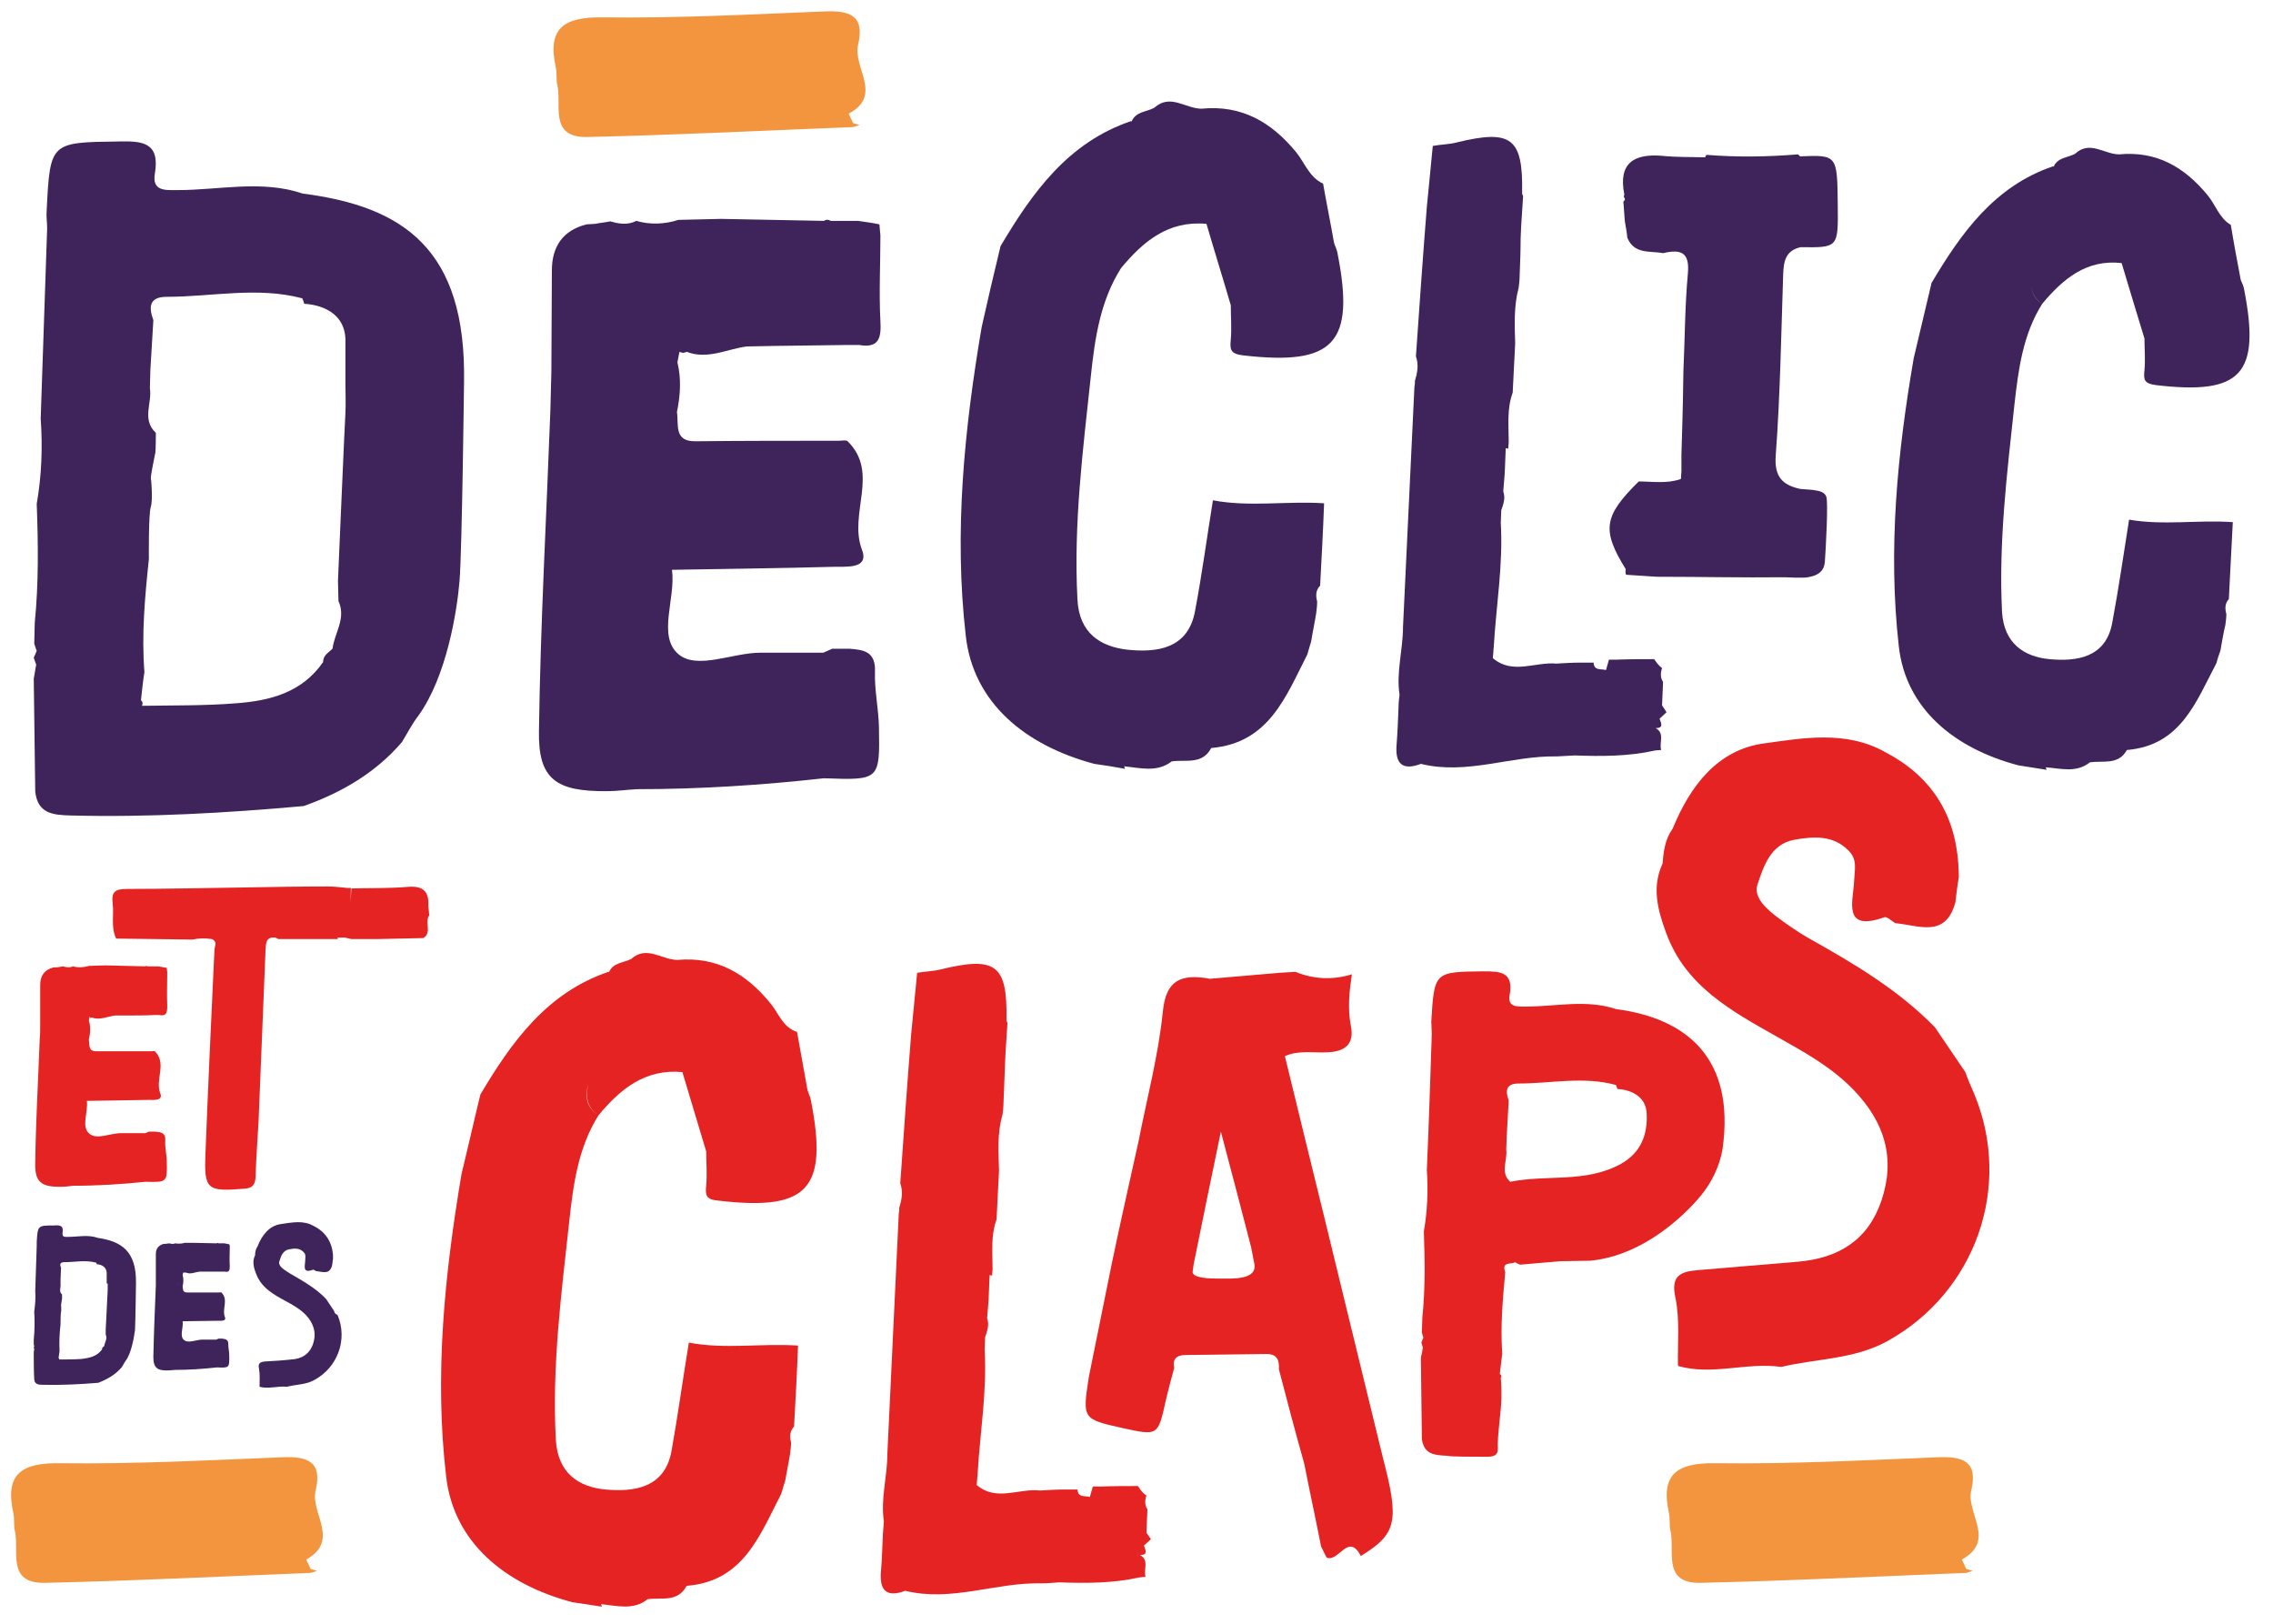 <?xml version="1.0" encoding="utf-8"?>
<!-- Generator: Adobe Illustrator 27.9.4, SVG Export Plug-In . SVG Version: 9.03 Build 54784)  -->
<svg version="1.1" id="Calque_1" xmlns="http://www.w3.org/2000/svg" xmlns:xlink="http://www.w3.org/1999/xlink" x="0px" y="0px"
	 viewBox="0 0 458 327.2" style="enable-background:new 0 0 458 327.2;" xml:space="preserve">
<style type="text/css">
	.st0{fill:#E52322;}
	.st1{fill:#3F245C;}
	.st2{fill:#F3953F;}
</style>
<g>
	<path class="st0" d="M18.2,205.1l0.3-0.1c1.6,0.6,3.1-0.2,4.7-0.4c0.7,0,1.3,0,2,0c2,0,4,0,6-0.1c0.3,0,0.5,0,0.8,0l0,0
		c1.6,0.3,1.7-0.5,1.7-1.9c-0.1-2.2,0-4.5,0-6.7c0-0.3-0.1-0.6-0.1-0.9c-0.6-0.1-1.1-0.2-1.7-0.3c-0.7,0-1.4,0-2.1,0l0,0
		c-0.2-0.1-0.4-0.1-0.5,0c-2.7-0.1-5.4-0.1-8-0.2c-1.1,0-2.2,0.1-3.3,0.1c-1.1,0.3-2.2,0.4-3.3,0.1c-0.7,0.3-1.3,0.2-2,0
		c-0.4,0.1-0.8,0.1-1.2,0.2c-0.2,0-0.4,0-0.7,0c-1.9,0.5-2.7,1.7-2.7,3.6c0,2.6,0,5.3,0,7.9l0,0c0,1,0,2-0.1,3
		c-0.3,8.3-0.8,16.7-0.9,25c-0.1,3.8,1.3,4.8,5.3,4.7c0.8,0,1.5-0.1,2.3-0.2c4.9,0,9.8-0.3,14.6-0.8c4.4,0.1,4.4,0.1,4.3-4.1
		c0-1.4-0.4-2.8-0.3-4.2c0.1-1.6-0.9-1.7-2-1.8c-0.4,0-0.9,0-1.3,0c-0.2,0.1-0.5,0.2-0.7,0.3c-1.6,0-3.3,0-4.9,0
		c-2.2,0-4.9,1.4-6.4,0.1c-1.7-1.4-0.2-4.3-0.5-6.6c4.2-0.1,8.4-0.1,12.5-0.2c1,0,2.9,0.2,2.3-1.3c-1.1-2.8,1.4-6-1.1-8.5
		c-0.1-0.1-0.4,0-0.6,0c-3.7,0-7.5,0-11.2,0l0,0c-1.7,0-1.3-1.3-1.5-2.3c0.3-1.3,0.4-2.6,0-3.9c0.1-0.3,0.1-0.6,0.2-0.8L18.2,205.1z
		 M15.5,208.8c0.1,0.1,0.3,0.2,0.4,0.2C15.8,209,15.6,208.8,15.5,208.8L15.5,208.8z"/>
	<path class="st1" d="M137.6,71.1l0.8-0.2c4.2,1.6,8.1-0.6,12.1-1.1c1.7,0,3.5-0.1,5.2-0.1c5.1-0.1,10.2-0.1,15.3-0.2
		c0.7,0,1.4,0,2.1,0l0,0c4,0.7,4.5-1.4,4.3-4.8c-0.3-5.7,0-11.5,0-17.2c-0.1-0.8-0.1-1.5-0.2-2.3c-1.4-0.3-2.9-0.5-4.3-0.7
		c-1.8,0-3.6,0-5.5,0l0,0c-0.5-0.3-0.9-0.3-1.4,0c-6.9-0.1-13.8-0.3-20.7-0.4c-2.9,0.1-5.7,0.1-8.6,0.2c-2.8,0.9-5.7,1-8.5,0.2
		c-1.7,0.9-3.5,0.6-5.2,0.1c-1,0.2-2.1,0.3-3.1,0.5c-0.6,0-1.1,0.1-1.7,0.1c-4.8,1.2-7,4.5-7,9.3c0,6.8-0.1,13.6-0.1,20.4l0,0
		c-0.1,2.6-0.1,5.2-0.2,7.8c-0.8,21.5-2,43-2.3,64.5c-0.2,9.8,3.4,12.3,13.8,12.2c2,0,3.9-0.3,5.9-0.4c12.6,0,25.1-0.8,37.7-2.2
		c11.3,0.4,11.3,0.4,11.1-10.5c-0.1-3.6-0.9-7.3-0.8-10.9c0.2-4.1-2.2-4.5-5.2-4.7c-1.1,0-2.3,0-3.4,0c-0.6,0.3-1.2,0.5-1.8,0.8
		c-4.2,0-8.5,0-12.7,0c-5.6,0-12.7,3.5-16.5,0.3c-4.3-3.7-0.5-11.2-1.3-17c10.8-0.2,21.5-0.3,32.3-0.6c2.5-0.1,7.5,0.6,6-3.4
		c-2.8-7.3,3.6-15.5-2.9-21.9c-0.3-0.3-1.1-0.1-1.7-0.1c-9.6,0-19.3,0-28.9,0.1l0,0c-4.5,0.1-3.4-3.4-3.8-5.9
		c0.7-3.3,0.9-6.7,0.1-10c0.1-0.7,0.3-1.4,0.4-2.1L137.6,71.1z M130.5,80.4c0.4,0.2,0.8,0.5,1.1,0.5
		C131.3,80.9,130.9,80.6,130.5,80.4L130.5,80.4z"/>
	<path class="st1" d="M92.6,117c0.5-6.1,0.9-39.9,0.9-39.9C94,50.2,81.3,41.6,61,39c-8.3-2.8-16.8-0.7-25.2-0.7
		c-2.4,0-5.2,0.3-4.6-3.3c1.1-6.4-2.6-6.6-7.3-6.5c-13.8,0.2-13.8,0.1-14.5,14c-0.1,1.2,0.1,2.3,0.1,3.5C9.1,58.8,8.6,71.5,8.2,84.3
		c0.4,5.8,0.2,11.5-0.8,17.2c0.3,8,0.4,16-0.4,24c0,1.4-0.1,2.8-0.1,4.2c0.2,0.5,0.3,1,0.5,1.4c0.4,0.4,1.1,0.6,1.7,0.9
		c-0.6-0.3-1.2-0.5-1.7-0.9c-0.2,0.5-0.4,1-0.6,1.4c0.2,0.5,0.3,1,0.5,1.4c-0.2,0.9-0.3,1.9-0.5,2.8c0.1,7.6,0.2,15.2,0.3,22.8
		c0.5,4.4,3.5,4.7,7.1,4.8c15.7,0.4,31.4-0.5,47-1.9c7.6-2.7,14.5-6.7,19.8-12.9c1.1-1.8,2-3.6,3.3-5.3
		C90,136.3,92.1,123.1,92.6,117z M69.6,77.5c0,0,0.1,4.6,0,5.7S68.1,117,68.1,117c0,1.4,0.1,2.8,0.1,4.1c1.6,3.5-0.8,6.4-1.2,9.6
		c-0.8,0.8-1.9,1.3-1.9,2.7c-4.3,6.2-10.8,7.8-17.6,8.3c-6.3,0.5-12.6,0.4-18.9,0.5c0.2-0.4,0.2-0.8-0.2-1.1
		c0.2-1.9,0.4-3.8,0.7-5.7c-0.6-7.6,0.1-15.2,0.9-22.8c0,0-0.1-9.2,0.4-10.5c0.4-1.3,0.1-5.4,0-5.7c-0.1-0.4,0.8-4.7,0.9-5.2
		c0.1-0.4,0.1-4,0.1-4c-2.9-2.7-0.7-6-1.2-9c0-1.2,0.1-2.5,0.1-3.7c0.2-3.3,0.4-6.7,0.6-10c-1-2.7-0.8-4.7,2.7-4.7
		c9.1,0,18.2-2.1,27.3,0.3c0.2,0.4,0.3,0.7,0.4,1.1c4.5,0.3,8.1,2.5,8.3,7L69.6,77.5L69.6,77.5z"/>
	<path class="st2" d="M397.2,300.3c1.4-5.9-1.7-6.9-6.7-6.7c-14.9,0.6-29.8,1.4-44.8,1.2c-7.7-0.1-11.2,2.1-9.4,10.1
		c0.2,1,0.1,2.1,0.2,3.1c1.2,4.1-1.9,11.1,6.2,10.9c17.8-0.4,35.7-1.3,53.5-2c0.4-0.1,0.9-0.3,1.3-0.4c-0.4-0.1-0.9-0.3-1.3-0.4
		c-0.3-0.6-0.6-1.3-0.9-1.9C402.3,310.4,396.1,304.8,397.2,300.3z"/>
	<path class="st2" d="M172.9,9c1.4-5.9-1.7-6.9-6.7-6.7c-14.9,0.6-29.9,1.4-44.8,1.2c-7.7-0.1-11.2,2.1-9.4,10.1
		c0.2,1,0.1,2.1,0.2,3.1c1.2,4.1-1.9,11.1,6.2,10.9c17.8-0.4,35.7-1.3,53.5-2c0.4-0.1,0.9-0.3,1.3-0.4c-0.4-0.1-0.9-0.3-1.3-0.4
		c-0.3-0.6-0.6-1.3-0.9-1.9C178,19.2,171.8,13.6,172.9,9z"/>
	<path class="st2" d="M63.6,300.3c1.4-5.9-1.7-6.9-6.7-6.7C42,294.2,27,295,12.1,294.8c-7.7-0.1-11.2,2.1-9.4,10.1
		c0.2,1,0.1,2.1,0.2,3.1c1.2,4.1-1.9,11.1,6.2,10.9c17.8-0.4,35.7-1.3,53.5-2c0.4-0.1,0.9-0.3,1.3-0.4c-0.4-0.1-0.9-0.3-1.3-0.4
		c-0.3-0.6-0.6-1.3-0.9-1.9C68.6,310.4,62.5,304.8,63.6,300.3z"/>
	<path class="st0" d="M70.6,184c0-1.7,0.1-3.4,0.1-5.1c-0.2,0-0.5,0-0.7,0c-1.3-0.1-2.6-0.3-3.9-0.3c-5.6,0-11.2,0.1-16.8,0.2
		c-7.9,0.1-15.8,0.3-23.7,0.3c-2.3,0-3.2,0.5-2.9,2.9c0.3,2.4-0.4,4.8,0.7,7.1c5.1,0.1,10.3,0.1,15.4,0.2c1.3-0.3,2.6-0.3,3.9-0.1
		c1.3,0.6,0.4,1.6,0.5,2.5c0,0.7-0.1,1.3-0.1,2c-0.6,12.9-1.2,25.8-1.7,38.7c-0.3,7.3,0.3,7.7,7.8,7.1c1.8-0.1,2.2-0.9,2.3-2.4
		c0.1-3.7,0.4-7.5,0.6-11.2c0.5-11.5,0.9-23,1.4-34.4c0.1-1.4,0-2.8,2-2.6l0,0c0.2,0.1,0.4,0.2,0.6,0.3c4,0,8,0,12,0l-0.1-0.3
		c0.5,0,1,0,1.5,0c0.4,0.1,0.8,0.2,1.3,0.3c1.1,0,2.2,0,3.3,0c0.7,0,1.3,0,2,0c3.1-0.1,6.2-0.1,9.2-0.2c1.8-1.1,0.2-3.2,1.2-4.6
		c-0.1-0.6-0.1-1.3-0.2-1.9c0.2-3.1-1.3-4.1-4.3-3.8c-3.7,0.3-7.5,0.2-11.2,0.3C70.7,180.6,70.6,182.3,70.6,184z M57.9,188.3
		L57.9,188.3L57.9,188.3z"/>
	<path class="st0" d="M262.8,294.9c1.1,5.6,2.3,11.1,3.4,16.7c0.4,0.7,0.7,1.5,1.1,2.2c2.4,1.1,4.4-5.2,6.9-0.3
		c7.3-4.5,7.8-7,4.4-20c-5.2-21.2-10.3-42.4-15.5-63.5c-1.4-5.7-2.8-11.5-4.2-17.2c2.8-1.3,5.9-0.6,8.8-0.8c3.5-0.2,5.2-1.8,4.5-5.3
		s-0.3-7,0.2-10.4c-3.9,1.2-7.7,1-11.4-0.5c-1.1,0.1-2.1,0.1-3.2,0.2c-4.7,0.4-9.3,0.8-14,1.2c-0.2,0-0.3,0-0.5-0.1
		c-5.3-0.8-8.4,0.3-9,6.8c-0.9,8.8-3.2,17.4-4.9,26.1c-1.8,8.1-3.6,16.1-5.3,24.2l-4.7,23.2c-1.3,8.5-1.3,8.5,6.7,10.3
		c7.3,1.6,7.2,1.6,8.8-5.5c0.5-2.2,1.1-4.4,1.7-6.6c-0.4-1.8,0.5-2.6,2.3-2.6c5.4-0.1,10.9-0.1,16.3-0.2c2.2,0,2.6,1.3,2.5,3.1
		C259.3,282.1,261,288.5,262.8,294.9 M240.5,254.8c1.7-8.5,3.5-17.1,5.5-26.8c2.3,8.6,4.2,16,6.1,23.3c0.2,1,0.4,2.1,0.6,3.1
		c0.3,0,0.3,0,0,0c0.9,3.6-4.5,3.2-7.2,3.2c-1.3,0-5.3,0-5.2-1.4C240.4,255.9,240.4,255.3,240.5,254.8z"/>
	<path class="st1" d="M37.3,256.4h0.2c0.9,0.4,1.8-0.1,2.7-0.2c0.4,0,0.8,0,1.2,0c1.1,0,2.3,0,3.4,0c0.2,0,0.3,0,0.5,0l0,0
		c0.9,0.2,1-0.3,1-1.1c-0.1-1.3,0-2.6,0-3.9c0-0.2,0-0.3-0.1-0.5c-0.3-0.1-0.6-0.1-1-0.2c-0.4,0-0.8,0-1.2,0l0,0
		c-0.1-0.1-0.2-0.1-0.3,0c-1.5,0-3.1-0.1-4.6-0.1c-0.6,0-1.3,0-1.9,0c-0.6,0.2-1.3,0.2-1.9,0.1c-0.4,0.2-0.8,0.1-1.2,0
		c-0.2,0-0.5,0.1-0.7,0.1c-0.1,0-0.3,0-0.4,0c-1.1,0.3-1.6,1-1.6,2.1c0,1.5,0,3,0,4.6l0,0c0,0.6,0,1.2,0,1.7
		c-0.2,4.8-0.4,9.6-0.5,14.4c0,2.2,0.8,2.8,3.1,2.7c0.4,0,0.9-0.1,1.3-0.1c2.8,0,5.6-0.2,8.4-0.5c2.5,0.1,2.5,0.1,2.5-2.3
		c0-0.8-0.2-1.6-0.2-2.4c0-0.9-0.5-1-1.2-1.1c-0.3,0-0.5,0-0.8,0c-0.1,0.1-0.3,0.1-0.4,0.2c-0.9,0-1.9,0-2.8,0
		c-1.3,0-2.8,0.8-3.7,0.1c-1-0.8-0.1-2.5-0.3-3.8c2.4,0,4.8-0.1,7.2-0.1c0.6,0,1.7,0.1,1.3-0.8c-0.6-1.6,0.8-3.5-0.7-4.9
		c-0.1-0.1-0.2,0-0.4,0c-2.2,0-4.3,0-6.5,0l0,0c-1,0-0.8-0.8-0.9-1.3c0.2-0.7,0.2-1.5,0-2.2c0-0.2,0.1-0.3,0.1-0.5L37.3,256.4z
		 M35.8,258.5c0.1,0,0.2,0.1,0.2,0.1C35.9,258.6,35.8,258.5,35.8,258.5L35.8,258.5z"/>
	<path class="st1" d="M261.2,30.7c-5-6.1-11-9.6-19.1-8.8c-3.2,0-6.3-3.1-9.5-0.2c-1.6,0.9-3.7,0.7-4.6,2.8l-0.1-0.1
		c-12.7,4.3-19.9,14.4-26.3,25.2c-1.3,5.4-2.6,10.9-3.8,16.3c-3.5,20.6-5.6,41.3-3.2,62.2c1.5,13.5,12,22.1,25.9,25.8
		c2.1,0.3,4.1,0.6,6.2,1l-0.2-0.5c3.3,0.3,6.6,1.3,9.6-1c2.8-0.4,6.1,0.7,7.9-2.6l0.1-0.1c11.6-1,15-10.4,19.3-18.8
		c0.3-0.9,0.5-1.8,0.8-2.7c0.3-1.9,0.7-3.7,1-5.6c0.1-0.8,0.2-1.6,0.2-2.4c-0.3-1.2-0.3-2.3,0.6-3.2c0.3-5.5,0.6-11.1,0.8-16.6
		c-7.5-0.5-15,0.8-22.4-0.6c-1.2,7.4-2.2,14.9-3.6,22.3c-1.4,7.7-7.8,8.4-13.6,7.8c-5.4-0.6-9.8-3.3-10.1-10.2
		c-0.8-15.1,1.1-30,2.7-44.9c0.8-7.6,1.9-15.2,6.1-21.8c-2.7-1.7-2.6-4-2.2-6.4c-0.4,2.4-0.5,4.7,2.2,6.4c4.5-5.4,9.5-9.6,17.2-8.9
		c1.6,5.5,3.3,10.9,4.9,16.4c0,2.3,0.2,4.6,0,6.9c-0.2,2-0.1,2.9,2.5,3.2c18.3,2.1,22.6-2.4,19-20.6c-0.1-0.7-0.5-1.4-0.7-2.1
		c-0.7-4-1.5-7.9-2.2-11.9C263.8,35.7,262.9,32.8,261.2,30.7z"/>
	<path class="st0" d="M155.2,202.1c-4.9-6-10.8-9.4-18.7-8.7c-3.1,0-6.2-3-9.3-0.2c-1.5,0.8-3.7,0.7-4.5,2.7l-0.1-0.1
		c-12.4,4.2-19.5,14.1-25.8,24.7c-1.3,5.3-2.5,10.7-3.8,16c-3.4,20.2-5.5,40.5-3.1,61c1.5,13.2,11.8,21.7,25.4,25.3
		c2,0.3,4,0.6,6,0.9l-0.2-0.5c3.2,0.3,6.5,1.3,9.4-1c2.7-0.4,6,0.7,7.8-2.6l0.1-0.1c11.4-0.9,14.7-10.2,19-18.5
		c0.3-0.9,0.5-1.8,0.8-2.6c0.3-1.8,0.7-3.6,1-5.5c0.1-0.8,0.2-1.6,0.2-2.3c-0.3-1.1-0.3-2.2,0.6-3.2c0.3-5.4,0.6-10.8,0.8-16.3
		c-7.3-0.5-14.7,0.8-22-0.6c-1.2,7.3-2.2,14.6-3.5,21.9c-1.4,7.5-7.7,8.2-13.3,7.7c-5.3-0.5-9.6-3.2-10-10
		c-0.8-14.8,1.1-29.4,2.7-44c0.8-7.4,1.8-14.9,5.9-21.4c-2.7-1.7-2.6-4-2.1-6.3c-0.4,2.3-0.5,4.6,2.1,6.3c4.4-5.3,9.4-9.4,16.9-8.7
		c1.6,5.3,3.2,10.7,4.8,16c0,2.3,0.2,4.5,0,6.8c-0.2,2-0.1,2.9,2.5,3.1c18,2.1,22.1-2.3,18.6-20.2c-0.1-0.7-0.5-1.4-0.7-2.1
		c-0.7-3.9-1.4-7.8-2.1-11.7C157.7,207,156.9,204.1,155.2,202.1z"/>
	<path class="st1" d="M444.8,39.3c-4.7-5.7-10.3-8.9-17.8-8.2c-3,0-5.9-2.9-8.9-0.1c-1.5,0.8-3.5,0.7-4.3,2.6l-0.1-0.1
		c-11.8,4-18.5,13.4-24.5,23.5c-1.2,5.1-2.4,10.1-3.6,15.2c-3.3,19.2-5.2,38.5-3,58c1.4,12.6,11.2,20.6,24.1,24
		c1.9,0.3,3.8,0.6,5.7,0.9l-0.2-0.5c3,0.2,6.1,1.2,8.9-1c2.6-0.4,5.7,0.6,7.4-2.4l0.1-0.1c10.8-0.9,13.9-9.7,18-17.5
		c0.2-0.8,0.5-1.7,0.8-2.5c0.3-1.7,0.6-3.5,1-5.2c0.1-0.7,0.2-1.5,0.2-2.2c-0.3-1.1-0.3-2.1,0.5-3c0.3-5.2,0.5-10.3,0.8-15.5
		c-6.9-0.5-13.9,0.7-20.9-0.5c-1.1,6.9-2.1,13.9-3.4,20.8c-1.3,7.1-7.3,7.8-12.7,7.3c-5-0.5-9.1-3.1-9.5-9.5
		c-0.7-14.1,1-27.9,2.5-41.8c0.8-7.1,1.7-14.1,5.6-20.3c-2.5-1.6-2.4-3.8-2-6c-0.4,2.2-0.5,4.3,2,6c4.2-5,8.9-9,16-8.2
		c1.5,5.1,3.1,10.2,4.6,15.2c0,2.1,0.2,4.3,0,6.4c-0.2,1.9-0.1,2.7,2.4,3c17.1,2,21-2.2,17.7-19.2c-0.1-0.7-0.4-1.3-0.7-2
		c-0.7-3.7-1.4-7.4-2-11.1C447.2,44,446.4,41.2,444.8,39.3z"/>
	<path class="st1" d="M365.2,98.7c-0.8-0.1-1.7-0.1-2.5-0.2c-3.6-0.8-5.2-2.5-4.9-6.7c0.9-12.1,1.1-24.3,1.5-36.5
		c0.1-2.7,0.5-4.8,3.5-5.5c7.6,0.1,7.6,0.1,7.5-8.5c-0.1-10.1-0.1-10.1-7.6-9.8l-0.4-0.4c-6.1,0.5-12.3,0.6-18.4,0.1
		c-0.2,0.1-0.3,0.3-0.3,0.5c-2.9-0.1-5.8,0-8.6-0.3c-5.7-0.5-9,1.4-7.7,7.8l-0.1,0.3v0.2c0.3,0.3,0.3,0.6-0.1,0.9
		c0.1,1.3,0.2,2.6,0.3,4c0.2,1.1,0.4,2.2,0.5,3.3c1.4,3.4,4.6,2.6,7.2,3.1c3.5-0.8,5.4-0.3,5,4.1c-0.6,6.5-0.6,13.1-0.9,19.6
		c0,2-0.1,4-0.1,6c0,1.4-0.1,2.8-0.1,4.1c-0.1,2.3-0.1,4.6-0.2,6.9c0,1.1,0,2.2,0,3.2c0,0.5-0.1,1.1-0.1,1.6c-2.8,1-5.7,0.5-8.5,0.5
		c-7.1,7-7.5,9.8-2.6,17.7c-0.1,0.3-0.1,0.7,0,1l0.1,0.1c2,0.1,4.1,0.3,6.1,0.4c8.6,0,17.2,0.2,25.8,0.1c0,0,3.8,0.2,4.7,0
		c0.9-0.2,3.2-0.5,3.4-3.1c0.2-2.6,0.7-12.1,0.3-13.1C367.7,99.2,366.8,98.9,365.2,98.7z"/>
	<path class="st1" d="M333.3,132.8c-2.5,0-5,0-7.4,0.1c-0.6,0-1.2,0-1.7,0c-0.2,0.7-0.4,1.4-0.6,2.1c-1-0.3-2.4,0.2-2.5-1.5
		c-0.9,0-1.8,0-2.6,0c-1.6,0-3.3,0.1-4.9,0.2c-4.3-0.4-8.8,2.3-12.8-1.1c0.1-0.8,0.1-1.6,0.2-2.5l0,0c0.5-8.3,1.9-16.5,1.4-24.8
		c-0.2,0.1-0.5,0.1-0.7,0.2c0.3-0.1,0.5-0.1,0.7-0.2c0-0.8,0.1-1.7,0.1-2.5c0.4-1.2,0.9-2.4,0.4-3.8c0.1-1.3,0.2-2.5,0.3-3.7l0,0
		c0.1-1.6,0.1-3.3,0.2-5l0.5,0.1c0-0.4,0.1-0.9,0.1-1.3c0-3.3-0.4-6.7,0.8-10c0.2-3.3,0.3-6.6,0.5-9.9c-0.1-3.7-0.3-7.5,0.7-11.2
		c0.1-0.8,0.2-1.6,0.2-2.4c0.1-2.5,0.2-5,0.2-7.5c0-0.8,0.1-1.6,0.1-2.4c0.1-2.1,0.3-4.1,0.4-6.2c-0.1-0.2-0.2-0.4-0.2-0.6
		c0.2-11.1-2.1-12.9-13.2-10.2c-1.5,0.4-3.2,0.4-4.8,0.7c-0.4,4.1-0.8,8.2-1.2,12.3c-0.8,10-1.5,20.1-2.2,30.1
		c0.6,1.7,0.3,3.3-0.2,4.9c0,0.4,0,0.8-0.1,1.2c-0.8,16.1-1.5,32.2-2.3,48.4c0,4.6-1.4,9.1-0.7,13.7c-0.1,0.8-0.2,1.6-0.2,2.4
		c-0.1,2.6-0.2,5.2-0.4,7.7c-0.3,3.8,1.2,5.2,4.9,3.8c9.3,2.3,18.2-1.7,27.4-1.5c1.2-0.1,2.4-0.1,3.6-0.2c0-0.2,0-0.5,0-0.7
		c0,0.2,0,0.5,0,0.7c5.4,0.2,10.9,0.2,16.2-1l0,0c0.4,0,0.8-0.1,1.2-0.1V151c-0.4-1.4,0.8-3.3-1.1-4.3c1.7,0,1.1-1,0.8-1.9
		c0.4-0.4,0.9-0.8,1.4-1.3c-0.3-0.5-0.6-0.9-0.9-1.4c0.1-1.6,0.1-3.1,0.2-4.7c-0.6-0.9-0.5-1.9-0.2-2.8
		C334.3,134.2,333.8,133.5,333.3,132.8z M316.7,148.5c0.2,0.3,0.3,0.6,0.4,0.9C317,149.1,316.9,148.8,316.7,148.5z M333.5,146.9
		L333.5,146.9c-0.4-0.8-0.3-1.4,0.5-1.8C333.2,145.5,333.1,146.1,333.5,146.9z"/>
	<path class="st0" d="M229.3,299.4c-2.5,0-5,0-7.4,0.1c-0.6,0-1.2,0-1.7,0c-0.2,0.7-0.4,1.4-0.6,2.1c-1-0.3-2.4,0.2-2.5-1.5
		c-0.9,0-1.8,0-2.6,0c-1.6,0-3.3,0.1-4.9,0.2c-4.3-0.5-8.8,2.3-12.8-1.1c0.1-0.8,0.1-1.6,0.2-2.5l0,0c0.5-8.3,1.9-16.5,1.4-24.8
		c-0.2,0.1-0.5,0.1-0.7,0.2c0.3-0.1,0.5-0.1,0.7-0.2c0-0.8,0.1-1.7,0.1-2.5c0.4-1.2,0.9-2.5,0.4-3.8c0.1-1.2,0.2-2.5,0.3-3.7l0,0
		c0.1-1.6,0.1-3.3,0.2-5l0.5,0.1c0-0.4,0.1-0.8,0.1-1.3c0-3.3-0.4-6.7,0.8-10c0.2-3.3,0.3-6.6,0.5-9.9c-0.1-3.8-0.4-7.5,0.7-11.2
		c0.1-0.8,0.2-1.6,0.2-2.4c0.1-2.5,0.2-5,0.3-7.5c0-0.8,0.1-1.6,0.1-2.4c0.1-2.1,0.3-4.1,0.4-6.2c-0.1-0.2-0.2-0.4-0.2-0.6
		c0.2-11.1-2.1-12.9-13.2-10.2c-1.5,0.4-3.2,0.4-4.8,0.7c-0.4,4.1-0.8,8.2-1.2,12.3c-0.8,10-1.5,20.1-2.2,30.1
		c0.6,1.7,0.3,3.3-0.2,4.9c0,0.4,0,0.8-0.1,1.2c-0.8,16.1-1.5,32.2-2.3,48.4c0,4.6-1.4,9.1-0.7,13.7c-0.1,0.8-0.1,1.6-0.2,2.4
		c-0.1,2.6-0.2,5.2-0.4,7.7c-0.3,3.8,1.2,5.2,4.9,3.8c9.3,2.3,18.2-1.7,27.4-1.5c1.2,0,2.4-0.1,3.6-0.2c0-0.2,0-0.5,0-0.7
		c0,0.2,0,0.5,0,0.7c5.4,0.2,10.9,0.2,16.2-1l0,0c0.4,0,0.8-0.1,1.2-0.1v-0.1c-0.4-1.4,0.8-3.3-1.1-4.3c1.7,0,1.1-1,0.8-1.9
		c0.4-0.4,0.9-0.8,1.4-1.3c-0.3-0.4-0.6-0.9-0.9-1.3c0.1-1.6,0.1-3.1,0.2-4.7c-0.6-0.9-0.5-1.9-0.2-2.8
		C230.3,300.9,229.8,300.2,229.3,299.4z M212.7,315.1c0.2,0.3,0.3,0.6,0.4,0.9C213,315.7,212.9,315.4,212.7,315.1z M229.4,313.6
		L229.4,313.6c-0.4-0.8-0.3-1.4,0.5-1.8C229.1,312.1,229,312.7,229.4,313.6z"/>
	<path class="st1" d="M27.2,268c0.1-1.5,0.2-9.5,0.2-9.5c0.1-6.4-2.9-8.4-7.7-9.1c-2-0.7-4-0.2-6-0.2c-0.6,0-1.2,0.1-1.1-0.8
		c0.3-1.5-0.6-1.6-1.7-1.5c-3.3,0-3.3,0-3.5,3.3c0,0.3,0,0.6,0,0.8c-0.1,3-0.2,6.1-0.3,9.1c0.1,1.4,0,2.7-0.2,4.1
		c0.1,1.9,0.1,3.8-0.1,5.7c0,0.3,0,0.7,0,1c0,0.1,0.1,0.2,0.1,0.3c0.1,0.1,0.2,0.1,0.4,0.2c-0.1-0.1-0.3-0.1-0.4-0.2
		c0,0.1-0.1,0.2-0.1,0.3c0,0.1,0.1,0.2,0.1,0.3c0,0.2-0.1,0.4-0.1,0.7c0,1.8,0,3.6,0.1,5.4c0.1,1,0.8,1.1,1.7,1.1
		c3.7,0.1,7.5-0.1,11.2-0.4c1.8-0.7,3.4-1.6,4.7-3.1c0.3-0.4,0.5-0.9,0.8-1.3C26.5,272.6,27,269.4,27.2,268z M21.7,258.6
		c0,0,0,1.1,0,1.3c0,0.3-0.4,8-0.4,8c0,0.3,0,0.7,0,1c0.4,0.8-0.2,1.5-0.3,2.3c-0.2,0.2-0.5,0.3-0.4,0.6c-1,1.5-2.6,1.8-4.2,2
		c-1.5,0.1-3,0.1-4.5,0.1c0.1-0.1,0-0.2-0.1-0.3c0.1-0.5,0.1-0.9,0.2-1.4c-0.1-1.8,0-3.6,0.2-5.4c0,0,0-2.2,0.1-2.5s0-1.3,0-1.4
		s0.2-1.1,0.2-1.2s0-0.9,0-0.9c-0.7-0.6-0.2-1.4-0.3-2.1c0-0.3,0-0.6,0-0.9c0-0.8,0.1-1.6,0.1-2.4c-0.3-0.6-0.2-1.1,0.6-1.1
		c2.2,0,4.3-0.5,6.5,0.1c0,0.1,0.1,0.2,0.1,0.3c1.1,0.1,1.9,0.6,2,1.7v2.2H21.7z"/>
	<path class="st0" d="M299.6,293.5c2.5,0,2.2-1.1,2.2-2.6s0.3-3.9,0.6-7.1c0.3-3.2,0-6.2,0-6.2c0.2-0.3,0.1-0.6-0.2-0.8
		c0.2-1.4,0.3-2.7,0.5-4.1c-0.4-5.5,0.1-10.9,0.6-16.4c-0.8-2.2,1.2-1.5,2-2c0.3,0.2,0.7,0.4,1,0.5c2.7-0.2,5.4-0.5,8.1-0.7
		c2,0,4.1-0.1,6.1-0.1c0.2-0.2,0.4-0.3,0.6-0.5c-0.2,0.1-0.4,0.3-0.6,0.5c13-1.3,22.2-13.1,22.2-13.1c2.2-2.6,3.9-6.2,4.4-9.5
		c2.5-18-7-26.2-21.5-28.1c-6-2-12.1-0.5-18.1-0.5c-1.8,0-3.8,0.2-3.3-2.4c0.8-4.6-1.9-4.7-5.3-4.7c-9.9,0.1-9.9,0.1-10.5,10.1
		c0,0.8,0.1,1.7,0.1,2.5c-0.3,9.2-0.6,18.4-1,27.5c0.3,4.1,0.1,8.3-0.6,12.3c0.2,5.8,0.3,11.5-0.3,17.3c0,1-0.1,2-0.1,3.1
		c0.1,0.3,0.2,0.7,0.3,1c0.3,0.3,0.8,0.5,1.2,0.6c-0.4-0.2-0.9-0.4-1.2-0.6c-0.1,0.3-0.3,0.7-0.4,1c0.1,0.3,0.2,0.7,0.3,1
		c-0.1,0.7-0.2,1.3-0.4,2c0.1,5.5,0.1,10.9,0.2,16.4c0.4,3.1,2.5,3.3,5.1,3.4C292,293.5,297.1,293.5,299.6,293.5z M325.4,252.5
		c-0.3,0-0.6,0-0.9,0C324.8,252.5,325.1,252.5,325.4,252.5z M325.9,219.4c3.2,0.2,5.8,1.8,5.9,5c0.2,4.1-1.1,7.8-5.2,10.1
		c-7.1,3.9-14.9,2.1-22.3,3.6c-2.1-1.9-0.5-4.3-0.8-6.5c0-0.9,0.1-1.8,0.1-2.7c0.1-2.4,0.3-4.8,0.4-7.2c-0.7-1.9-0.6-3.4,2-3.4
		c6.5,0,13.1-1.5,19.6,0.3C325.7,218.9,325.8,219.1,325.9,219.4z"/>
	<g>
		<path class="st1" d="M67.3,264.1c-0.5-0.8-1.1-1.6-1.6-2.4c-1.9-2-4.3-3.4-6.7-4.8c-0.6-0.3-1.1-0.7-1.6-1
			c-0.6-0.4-1.4-1.1-1.1-1.8c0.3-1,0.7-2.2,2-2.4c1-0.2,2.1-0.3,2.9,0.6c0.5,0.5,0.3,1,0.3,1.6c0,1-0.7,2.8,1.6,1.9
			c0.1,0,0.4,0.2,0.6,0.3c1.2,0.1,2.7,0.8,3.2-1.1c0.1-0.4,0.1-0.9,0.2-1.4c0-0.2,0-0.5,0-0.7c-0.2-2.7-1.5-4.7-3.9-5.9
			c-2.1-1.2-4.3-0.7-6.5-0.4c-2.4,0.3-3.9,2.2-4.8,4.5l0,0c-0.4,0.6-0.5,1.2-0.5,1.8c-0.6,1.2-0.3,2.5,0.2,3.7
			c1,2.8,3.5,4.2,5.9,5.5c1.5,0.8,2.9,1.6,4.1,2.8c1.6,1.7,2.2,3.6,1.5,5.8c-0.7,2.1-2.3,3.1-4.4,3.2c-1.8,0.2-3.5,0.3-5.3,0.4
			c-0.9,0.1-1.5,0.3-1.2,1.5c0.2,1.2,0.1,2.4,0.1,3.6c1.8,0.5,3.6-0.2,5.5,0c1.9-0.5,3.9-0.4,5.6-1.4c4.7-2.6,6.7-8.2,4.6-13.1
			C67.6,264.8,67.4,264.5,67.3,264.1z"/>
	</g>
	<g>
		<path class="st0" d="M396,216c-2-3-4.1-6-6.1-9c-7.4-7.6-16.4-12.9-25.5-18c-2.1-1.2-4.1-2.6-6-4c-2.3-1.7-5.1-4.1-4.3-6.7
			c1.2-3.6,2.6-8.2,7.4-9.1c3.9-0.7,7.9-1,11,2.2c1.8,1.8,1.2,3.8,1.1,6c-0.1,3.9-2.6,10.5,6.1,7.4c0.5-0.2,1.5,0.8,2.2,1.2
			c4.7,0.4,10.1,3.1,12.1-4.2c0.2-1.7,0.4-3.4,0.7-5.1c0-0.9-0.1-1.8-0.1-2.6c-0.7-10.3-5.6-17.8-14.8-22.6
			c-7.9-4.4-16.5-2.8-24.5-1.7c-9.2,1.3-14.7,8.5-18.2,17L337,167c-1.5,2.1-1.8,4.5-2,7c-2.2,4.7-1,9.3,0.7,13.9
			c3.9,10.8,13.2,15.8,22.4,21c5.5,3.1,11,6.1,15.5,10.8c6.1,6.4,8.4,13.6,5.5,22.2c-2.7,8-8.7,11.6-16.8,12.3
			c-6.7,0.6-13.5,1.1-20.2,1.7c-3.5,0.3-5.5,1.1-4.5,5.6c0.9,4.4,0.4,9.1,0.5,13.7c6.9,2,13.9-0.8,20.8,0.2
			c7.1-1.7,14.7-1.5,21.4-5.2c17.7-9.8,25.3-31,17.5-49.8C397.1,218.8,396.5,217.4,396,216z"/>
	</g>
</g>
</svg>

